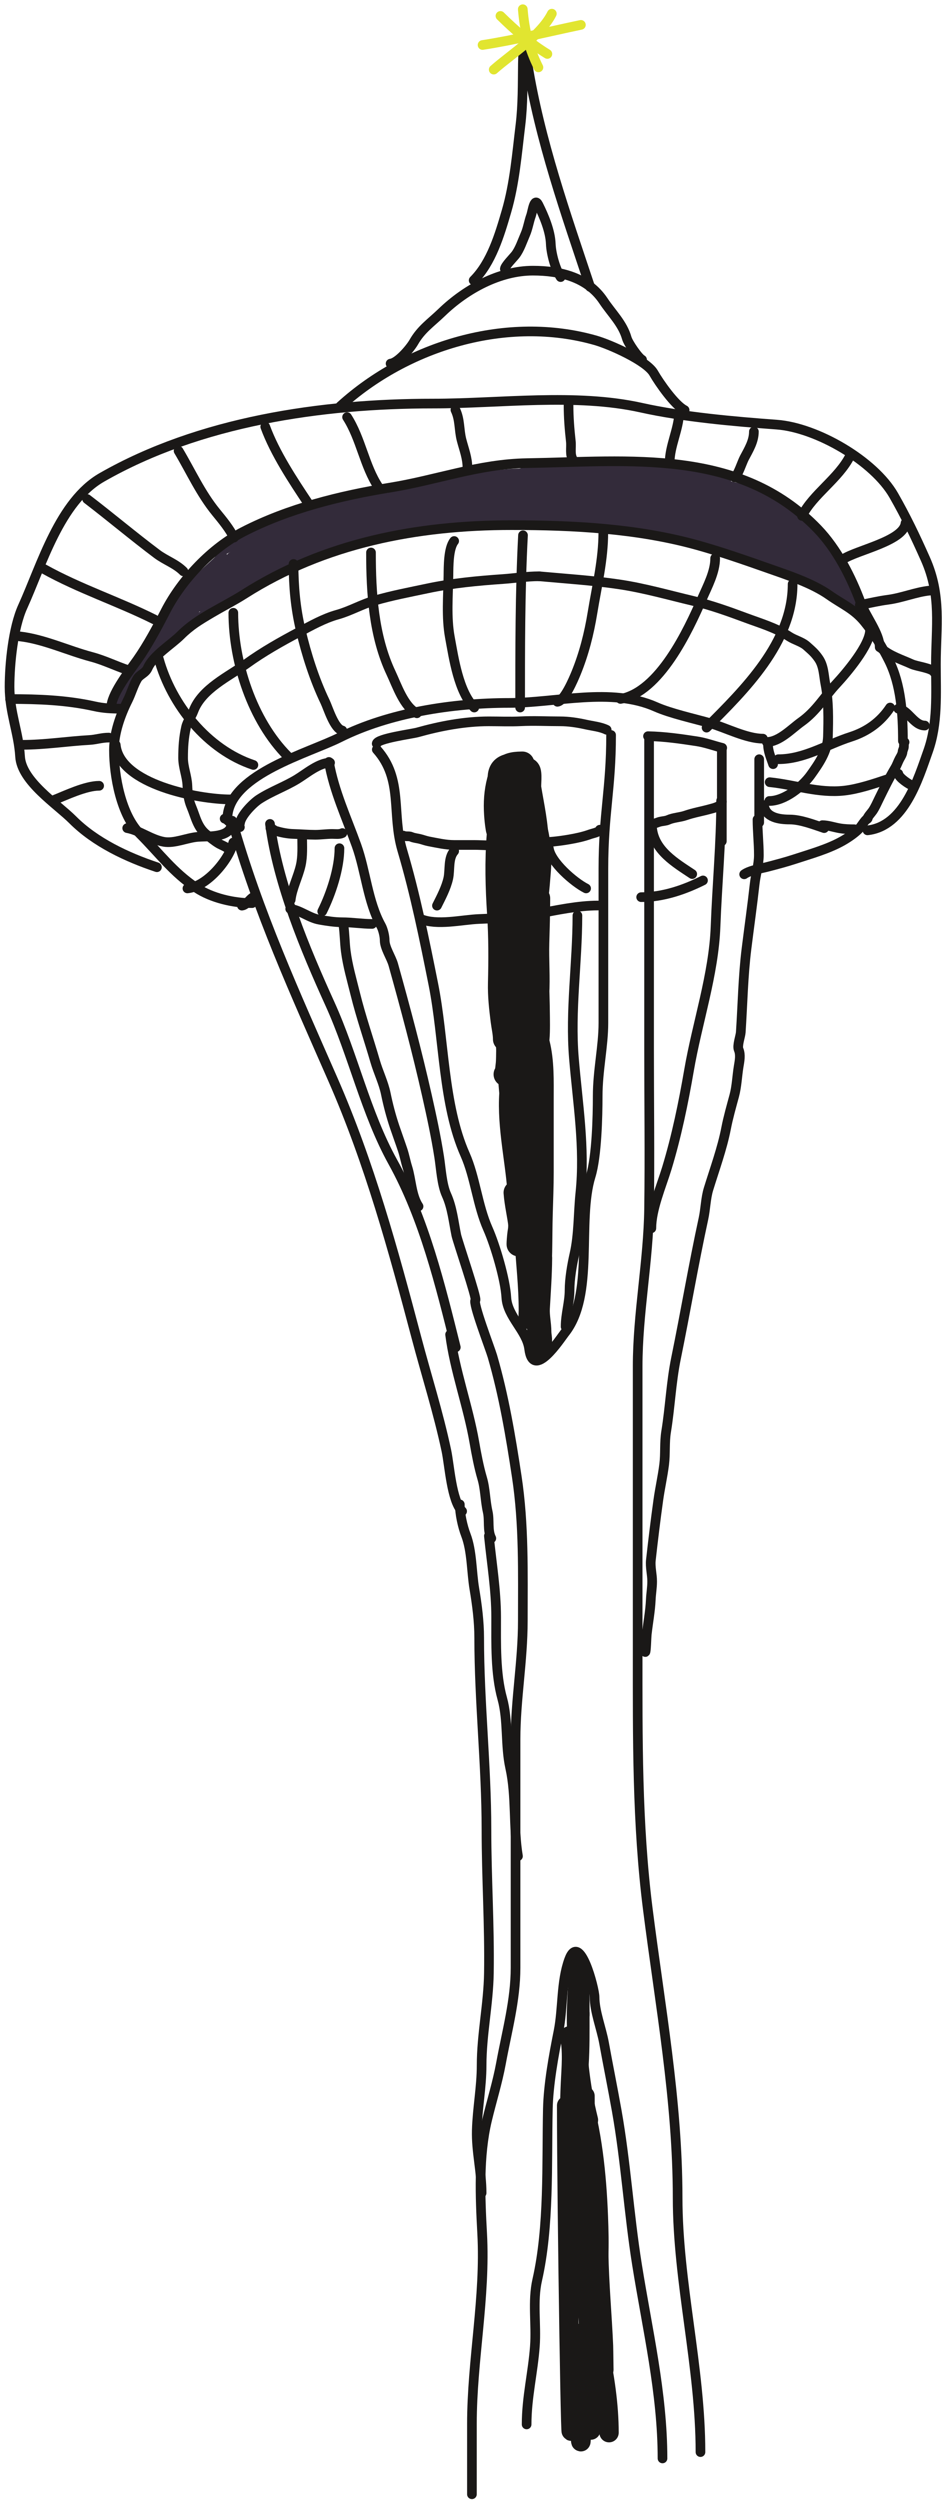 <svg width="195" height="517" viewBox="0 0 195 517" fill="none" xmlns="http://www.w3.org/2000/svg">
<path d="M24.303 145.117C25.121 143.685 26.158 142.527 26.796 140.976C27.616 138.981 28.917 137.466 30.23 135.778C30.835 134.999 31.399 134.191 31.841 133.307C32.168 132.652 32.261 131.93 32.57 131.28C33.164 130.03 34.766 129.476 35.872 128.801C36.21 128.595 36.538 128.326 36.12 128.852C35.391 129.77 34.643 130.685 33.969 131.645C33.578 132.202 33.204 132.781 32.92 133.401C32.89 133.466 32.829 133.648 32.891 133.613C33.905 133.042 34.868 132.198 35.821 131.542C38.876 129.442 41.92 127.33 44.963 125.215C46.632 124.054 48.34 123.446 50.19 122.678C50.84 122.407 51.444 122.091 52.035 121.715C52.651 121.323 50.814 122.519 50.197 122.911C45.939 125.621 41.383 127.948 37.309 130.93C37.239 130.981 36.871 131.308 36.966 130.967C37.202 130.117 37.942 129.16 38.431 128.495C42.04 123.596 46.456 119.355 50.613 114.935C50.965 114.561 51.839 113.645 50.941 114.6C48.486 117.212 45.588 119.451 43.024 121.963C40.948 123.998 38.87 126.034 37.017 128.276C36.931 128.38 36.659 128.659 36.703 128.532C37.239 126.977 38.304 125.421 39.116 124.019C40.932 120.886 43.016 118.05 45.597 115.504C46.291 114.82 46.188 114.977 45.605 115.54C42.127 118.899 38.19 121.883 35.602 126.046C35.111 126.836 36.912 125.26 36.915 125.258C42.668 120.21 48.059 114.626 54.309 110.175C55.687 109.194 57.132 108.426 58.698 107.806C58.854 107.744 59.368 107.399 59.208 107.718" stroke="#332B3A" stroke-width="2" stroke-linecap="round"/>
<path d="M41.388 125.444C43.492 124.855 45.498 123.83 47.483 122.936C51.734 121.022 55.941 119.043 60.254 117.271C62.004 116.552 63.882 115.965 65.462 114.911" stroke="#332B3A" stroke-width="2" stroke-linecap="round"/>
<path d="M177.156 125.212C177 125.154 177.031 124.892 177.015 124.762C176.926 124.064 176.736 123.399 176.52 122.73C175.947 120.964 175.164 119.567 174.057 118.049C173.22 116.902 172.396 115.763 171.613 114.577C171.01 113.663 170.432 112.66 169.626 111.902C169.008 111.32 168.34 110.833 167.659 110.333C165.343 108.63 162.735 107.39 160.232 105.999C159.8 105.759 158.501 105.1 158.984 105.201C161.079 105.642 163.252 106.415 165.241 107.201C165.685 107.377 166.552 107.961 166.662 108.468C166.674 108.523 166.544 108.47 166.495 108.442C166.06 108.202 165.65 107.905 165.228 107.645C164.051 106.919 162.854 106.231 161.698 105.471C159.731 104.18 157.621 102.647 155.448 101.723C154.396 101.275 153.294 100.997 152.181 100.765C150.418 100.396 148.712 99.807 146.96 99.401C144.537 98.84 141.989 98.262 139.5 98.141C139.383 98.135 138.666 98.025 138.523 98.154C138.438 98.23 138.502 98.319 138.6 98.282C139.687 97.882 140.967 97.975 142.111 97.922C143.52 97.858 145.025 98.035 146.426 98.199C147.706 98.349 148.99 98.781 150.278 98.823C151.807 98.872 147.227 98.568 145.699 98.475C141.405 98.215 137.247 97.086 132.942 97.086C124.553 97.086 116.183 97.897 107.799 97.897C104.563 97.897 101.339 98.429 98.128 98.765C96.629 98.922 95.214 99.364 93.756 99.723C92.525 100.025 91.268 100.179 90.026 100.417C89.858 100.45 89.696 100.443 89.525 100.443C88.708 100.443 87.893 100.843 87.1 101.022C85.899 101.293 84.698 101.49 83.519 101.858C82.601 102.144 81.693 102.622 80.741 102.758" stroke="#332B3A" stroke-width="2" stroke-linecap="round"/>
<path d="M45.091 114.332C46.549 113.635 47.906 112.959 49.239 112.03C50.344 111.26 51.447 110.436 52.73 109.986C54.836 109.247 56.987 108.685 59.096 107.967C60.13 107.615 61.149 107.246 62.17 106.86C63.237 106.457 64.35 106.332 65.462 106.115C67.604 105.696 69.675 105.075 71.79 104.552C73.963 104.015 76.215 103.837 78.4 103.337C79.904 102.993 81.449 102.745 82.927 102.301C83.427 102.151 84.312 102.196 84.676 101.832" stroke="#332B3A" stroke-width="2" stroke-linecap="round"/>
<path d="M63.958 105.42C69.018 104.186 74.099 103.151 79.236 102.295" stroke="#332B3A" stroke-width="2" stroke-linecap="round"/>
<path d="M43.702 124.286C45.723 123.309 47.559 121.991 49.612 121.046C51.495 120.178 53.39 119.382 55.174 118.326C58.169 116.552 61.497 115.745 64.588 114.217C65.887 113.574 67.22 112.934 68.626 112.558C70.18 112.142 71.765 111.924 73.307 111.439C74.796 110.971 76.262 110.301 77.821 110.101C79.411 109.898 81.026 109.975 82.618 109.793C88.609 109.107 94.431 107.657 100.449 107.214C101.896 107.108 103.342 107.264 104.79 107.272C106.445 107.281 108.099 107.272 109.754 107.272C111.281 107.272 112.798 107.041 114.307 107.041" stroke="#332B3A" stroke-width="2" stroke-linecap="round"/>
<path d="M113.844 107.504C116.262 107.624 118.679 107.803 121.097 107.941C123.284 108.065 125.433 108.543 127.624 108.661C134.968 109.058 142.223 110.373 149.197 112.712C150.936 113.295 152.709 113.821 154.47 114.332C155.972 114.769 157.695 114.91 159.1 115.612C160.424 116.274 161.65 117.054 163.087 117.464C164.25 117.796 165.386 118.821 166.443 119.425C169.233 121.019 172.063 122.739 175.047 123.933C175.393 124.071 176.097 124.264 176.346 124.576C176.371 124.608 176.494 124.777 176.52 124.782C176.665 124.811 176.521 124.479 176.475 124.338C176.201 123.503 175.768 122.716 175.33 121.959C173.794 119.304 172.388 116.724 169.89 114.847C168.407 113.732 166.944 112.587 165.344 111.664C163.327 110.5 161.071 109.782 158.907 108.944C155.793 107.738 152.712 106.437 149.493 105.536" stroke="#332B3A" stroke-width="2" stroke-linecap="round"/>
<path d="M173.336 121.509C173.232 120.883 172.719 120.293 172.385 119.772C171.789 118.846 171.036 118.041 170.301 117.226C169.256 116.067 168.224 114.917 167.228 113.715C166.116 112.374 165.295 110.833 164.289 109.413C164.015 109.027 162.705 108.882 162.264 108.712C160.773 108.139 159.245 107.526 157.846 106.751C156.648 106.088 155.48 105.351 154.29 104.668C152.328 103.541 149.843 103.414 147.654 103.08C145.712 102.783 143.795 102.361 141.841 102.141C139.684 101.898 137.517 101.762 135.359 101.511C133.917 101.342 132.461 101.212 131.038 100.913C130.67 100.835 130.166 100.614 129.778 100.7C129.6 100.74 130.11 100.546 130.286 100.495C131.674 100.09 133.193 100.106 134.626 100.096C136.64 100.081 138.883 99.84 140.87 100.218C142.681 100.563 144.719 100.725 146.381 101.556C147.857 102.293 148.832 103.343 149.744 104.694C151.294 106.988 153.133 108.699 155.782 109.651C158.039 110.463 160.21 110.941 162.225 112.275C163.207 112.925 163.992 113.861 164.939 114.564C165.748 115.166 166.601 115.784 167.434 116.352C168.189 116.867 169.888 119.025 169.427 118.236C168.597 116.813 166.454 116.177 165.022 115.67C163.783 115.232 162.524 114.872 161.325 114.332C156.427 112.128 152.315 108.555 147.268 106.629C144.247 105.476 141.375 104.682 138.144 104.333C135.084 104.003 132.085 103.8 129.013 103.8C127.021 103.8 125.075 103.607 123.097 103.395C122.259 103.305 121.422 103.258 120.583 103.195C120.161 103.164 119.659 103.011 119.284 103.105" stroke="#332B3A" stroke-width="5" stroke-linecap="round"/>
<path d="M117.432 104.378C121.159 104.829 124.881 105.376 128.62 105.709C133.709 106.163 138.809 106.623 143.796 107.793C146.821 108.503 150.123 109.383 152.888 110.834C154.384 111.62 156.047 113.059 157.827 113.059" stroke="#332B3A" stroke-width="5" stroke-linecap="round"/>
<path d="M131.205 99.864C129.028 99.773 126.89 99.871 124.724 100.096C122.148 100.363 119.61 100.853 117.033 101.112C114.505 101.366 111.971 101.291 109.445 101.639C105.842 102.135 102.311 103.426 98.681 103.658C96.624 103.79 94.554 103.726 92.495 103.851C89.989 104.003 87.541 104.602 85.068 104.996C83.326 105.273 81.568 105.403 79.866 105.889C79.233 106.07 78.602 106.249 77.963 106.41C77.84 106.441 77.415 106.495 77.3 106.629C77.238 106.702 77.496 106.64 77.59 106.616C78.449 106.393 79.311 106.21 80.181 106.031C83.879 105.268 87.402 104.078 91.029 103.06C93.868 102.263 96.862 102.015 99.768 101.555C103.287 100.999 106.826 101.12 110.333 101.774C112.969 102.265 114.984 104.188 117.548 104.957" stroke="#332B3A" stroke-width="5" stroke-linecap="round"/>
<path d="M116.043 105.42C114.398 105.776 112.523 105.536 110.847 105.536C108.776 105.536 106.742 105.561 104.68 105.761C101.989 106.021 99.279 105.77 96.585 106.012C94.072 106.237 91.601 106.784 89.087 107.002C87.061 107.178 85.067 107.069 83.043 106.976C81.416 106.902 79.387 106.637 77.821 107.227C77.365 107.399 77.154 107.573 76.966 107.928C76.486 108.834 75.09 109.399 74.233 109.812C72.3 110.743 70.16 111.272 68.124 111.934C65.481 112.794 62.8 113.546 60.164 114.448C56.594 115.67 52.739 116.346 49.374 118.107C46.762 119.474 44.576 121.521 41.979 122.885C40.907 123.448 39.694 123.674 38.609 124.197C38.404 124.295 37.799 124.75 38.147 124.287" stroke="#332B3A" stroke-width="5" stroke-linecap="round"/>
<path d="M34.559 129.032C35.407 128.558 35.993 127.758 36.584 127.013C37.164 126.282 37.835 125.64 38.494 124.981" stroke="#332B3A" stroke-width="5" stroke-linecap="round"/>
<path d="M48.911 116.3C50.818 114.961 52.68 113.592 54.775 112.551C57.17 111.361 59.819 110.339 62.408 109.658C68.963 107.932 75.487 105.965 82.13 104.61" stroke="#332B3A" stroke-width="5" stroke-linecap="round"/>
<path d="M108.635 99.17C111.157 98.644 113.825 98.707 116.39 98.707C118.398 98.707 120.425 98.588 122.409 98.938" stroke="#332B3A" stroke-width="5" stroke-linecap="round"/>
<path d="M78 155C83.518 161.207 81.008 168.197 83.272 175.837C85.951 184.88 87.851 194.268 89.707 203.55C91.974 214.883 91.688 228.431 96.275 238.75C98.376 243.478 98.837 249.244 101.003 254.117C102.522 257.535 104.606 264.595 104.812 268.302C105.034 272.302 109.069 275.176 109.54 278.94C110.366 285.548 116.016 276.756 116.895 275.657C123.135 267.858 119.396 252.589 122.28 243.215C123.541 239.119 123.725 230.834 123.725 226.666C123.725 221.368 124.907 216.37 124.907 211.562C124.907 200.923 124.907 190.285 124.907 179.646C124.907 168.232 126.5 163.112 126.5 152" stroke="#1A1817" stroke-width="2" stroke-linecap="round"/>
<path d="M134.364 153C134.364 176.839 134.364 193.043 134.364 216.881C134.364 227.889 134.514 238.908 134.364 249.914C134.213 260.871 131.999 271.636 131.999 282.552C131.999 302.232 131.999 321.911 131.999 341.59C131.999 359.423 131.855 377.068 134.101 394.784C136.63 414.737 140.274 434.35 140.274 454.479C140.274 471.962 145.002 489.514 145.002 507.081" stroke="#1A1817" stroke-width="2" stroke-linecap="round"/>
<path d="M47.105 168.58C48.061 159.974 63.824 155.763 70.324 152.514C80.562 147.395 93.667 145.36 105.387 145.36C115.069 145.36 126.519 142.074 135.76 146.181C138.805 147.535 143.678 148.603 146.901 149.523C150.208 150.468 154.52 152.748 157.924 152.748" stroke="#1A1817" stroke-width="2" stroke-linecap="round"/>
<path d="M158.979 153.804C158.979 155.375 159.552 156.577 160.035 158.025" stroke="#1A1817" stroke-width="2" stroke-linecap="round"/>
<path d="M149.422 165.79C149.312 166.778 147.8 167.078 147.045 167.29C145.338 167.768 143.597 168.054 141.922 168.634C140.761 169.036 139.408 169.055 138.298 169.559C137.806 169.783 137.152 169.787 136.623 169.92C136.094 170.052 135.587 170.348 135.045 170.348" stroke="#1A1817" stroke-width="2" stroke-linecap="round"/>
<path d="M124.174 171.576C124.059 172.095 122.668 172.337 122.246 172.491C120.797 173.022 119.319 173.331 117.804 173.592C115.724 173.951 113.658 174.176 111.551 174.206C110.317 174.223 109.058 174.395 107.83 174.517C106.421 174.658 104.968 174.386 103.573 174.644C101.866 174.96 99.961 174.732 98.226 174.732C96.823 174.732 95.421 174.732 94.018 174.732C92.238 174.732 90.504 174.315 88.758 173.991C88.106 173.87 87.475 173.613 86.83 173.465C86.322 173.349 85.641 173.279 85.174 173.066C84.638 172.822 84.019 173.063 83.499 172.803" stroke="#1A1817" stroke-width="2" stroke-linecap="round"/>
<path d="M46.505 169.296C46.967 169.354 47.523 170.138 47.995 170.348C48.501 170.573 49.112 171.05 49.66 171.05" stroke="#1A1817" stroke-width="2" stroke-linecap="round"/>
<path d="M55.972 171.225C56.279 171.263 56.747 171.727 57.131 171.838C58.267 172.168 59.523 172.419 60.706 172.452C62.227 172.495 63.732 172.627 65.264 172.627C66.451 172.627 67.589 172.452 68.771 172.452C69.469 172.452 70.274 172.577 70.875 172.277" stroke="#1A1817" stroke-width="2" stroke-linecap="round"/>
<path d="M52.186 186.761C48.37 186.761 43.83 185.733 40.606 183.583C35.818 180.391 32.993 176.464 28.991 172.462C25.052 168.523 23.589 160.483 23.589 155.128C23.589 151.641 24.906 147.905 26.449 144.819C27.153 143.412 27.61 141.743 28.391 140.406C28.947 139.453 30.093 139.24 30.58 138.146C31.76 135.49 35.46 133.301 37.429 131.333C41.079 127.682 46.194 125.639 50.562 122.859C67.182 112.283 86.338 108.596 105.884 108.596C118.671 108.596 131.937 109.284 144.331 112.727C149.205 114.081 154.145 115.804 158.947 117.493C163.041 118.934 168.099 120.572 171.657 123.071C174.429 125.019 176.791 125.922 178.965 128.579C180.907 130.953 182.639 133.81 184.013 136.558C186.526 141.582 186.908 147.719 186.908 153.221" stroke="#1A1817" stroke-width="2" stroke-linecap="round"/>
<path d="M179.576 171.711C187.171 170.867 190.088 161.019 192.106 155.367C194.17 149.59 193.741 143.491 193.741 137.389C193.741 129.572 194.944 123.209 191.561 115.598C189.445 110.835 187.515 106.822 185.024 102.462C180.921 95.281 169.07 88.425 160.811 87.813C151.896 87.153 141.488 86.25 132.724 84.302C119.145 81.285 103.512 83.455 89.625 83.455C66.439 83.455 41.313 87.16 21.103 98.709C12.339 103.717 8.642 116.788 4.699 125.464C2.727 129.801 1.975 137.264 1.975 142.05C1.975 147.303 3.864 151.534 4.154 156.457C4.455 161.571 11.796 166.278 15.05 169.532C19.716 174.199 26.266 177.266 32.483 179.338" stroke="#1A1817" stroke-width="2" stroke-linecap="round"/>
<path d="M23.066 145.801C23.401 143.117 26.891 138.656 28.458 136.426C30.556 133.44 32.572 129.682 34.266 126.387C37.628 119.849 43.805 113.332 50.36 109.961C59.67 105.173 70.417 102.498 80.725 100.835C90.415 99.272 99.103 95.936 109.097 95.774C130.33 95.432 153.094 92.608 169.245 109.38C173.263 113.553 176.21 119.342 178.205 124.728C179.247 127.541 182.104 131.016 182.104 133.854" stroke="#1A1817" stroke-width="2" stroke-linecap="round"/>
<path d="M109.014 501.356C109.014 495.773 110.316 490.687 110.723 485.192C111.06 480.653 110.196 475.938 111.212 471.47C113.721 460.428 113.163 447.426 113.409 436.114C113.519 431.046 114.613 425.063 115.607 420.096C116.569 415.287 116.123 409.874 117.804 405.251C119.982 399.262 123.078 411.25 123.078 412.967C123.078 415.929 124.496 419.493 125.032 422.44C125.886 427.14 126.836 431.821 127.669 436.505C129.539 447.028 130.176 457.764 131.868 468.344C134.009 481.721 137.142 494.892 137.142 508.388" stroke="#1A1817" stroke-width="2" stroke-linecap="round"/>
<path d="M70.442 84.003C84.287 71.417 105.006 65.161 123.3 70.388C126.272 71.237 133.85 74.59 135.313 77.151C136.479 79.191 139.71 83.799 141.72 84.804" stroke="#1A1817" stroke-width="2" stroke-linecap="round"/>
<path d="M80.853 75.193C82.383 75.023 84.893 72.084 85.659 70.744C87.183 68.076 89.207 66.757 91.443 64.604C96.452 59.78 103.393 55.972 110.308 55.972C116.05 55.972 121.687 57.379 124.902 62.201C126.665 64.846 128.879 66.887 129.752 69.943C130.049 70.984 132.148 74.011 132.911 74.392" stroke="#1A1817" stroke-width="2" stroke-linecap="round"/>
<path d="M98.052 57.98C101.727 54.306 103.428 48.556 104.845 43.697C106.525 37.937 107.008 31.82 107.732 25.885C108.246 21.67 108.182 17.392 108.241 13.149C108.268 11.296 108.581 5.749 108.581 7.601C108.581 9.384 108.902 11.388 109.185 13.149C111.74 29.046 117.114 44.18 122.166 59.339" stroke="#1A1817" stroke-width="2" stroke-linecap="round"/>
<path d="M104.505 55.603C104.588 54.942 106.217 53.33 106.694 52.716C107.578 51.58 108.157 49.803 108.732 48.489C109.285 47.224 109.472 45.832 109.939 44.546C110.219 43.778 110.593 40.646 111.449 42.357C112.612 44.682 113.917 47.781 114.015 50.433C114.089 52.429 114.954 55.652 116.053 57.301" stroke="#1A1817" stroke-width="2" stroke-linecap="round"/>
<path d="M11.057 165.486C13.614 164.475 17.702 162.496 20.525 162.496" stroke="#1A1817" stroke-width="2" stroke-linecap="round"/>
<path d="M4.58 154.025C9.297 154.025 13.933 153.284 18.532 153.028C19.897 152.952 21.075 152.53 22.518 152.53" stroke="#1A1817" stroke-width="2" stroke-linecap="round"/>
<path d="M2.088 144.557C7.988 144.557 13.77 144.773 19.528 146.052C21.426 146.474 23.063 146.551 25.009 146.551" stroke="#1A1817" stroke-width="2" stroke-linecap="round"/>
<path d="M4.081 131.602C9.012 132.15 14.132 134.563 18.947 135.837C21.585 136.536 23.967 137.732 26.504 138.578" stroke="#1A1817" stroke-width="2" stroke-linecap="round"/>
<path d="M9.064 117.649C16.445 121.763 24.479 124.36 31.985 128.114" stroke="#1A1817" stroke-width="2" stroke-linecap="round"/>
<path d="M18.033 103.199C22.902 106.922 27.591 110.88 32.484 114.549C34.279 115.895 36.376 116.558 37.965 118.148" stroke="#1A1817" stroke-width="2" stroke-linecap="round"/>
<path d="M36.968 93.233C39.549 97.569 41.529 102.033 44.747 105.967C46.072 107.586 47.51 109.332 48.429 111.172" stroke="#1A1817" stroke-width="2" stroke-linecap="round"/>
<path d="M54.907 88.25C56.895 93.69 60.642 99.344 63.876 104.196" stroke="#1A1817" stroke-width="2" stroke-linecap="round"/>
<path d="M71.849 86.257C74.732 90.742 75.439 96.376 78.327 100.708" stroke="#1A1817" stroke-width="2" stroke-linecap="round"/>
<path d="M94.272 84.762C95.258 86.845 94.987 88.836 95.545 90.991C96.046 92.921 96.763 94.698 96.763 96.721" stroke="#1A1817" stroke-width="2" stroke-linecap="round"/>
<path d="M117.692 83.766C117.692 86.337 117.882 88.715 118.163 91.24C118.321 92.671 117.874 94.005 118.688 95.226" stroke="#1A1817" stroke-width="2" stroke-linecap="round"/>
<path d="M140.613 85.26C140.474 88.873 138.62 92.205 138.62 95.725" stroke="#1A1817" stroke-width="2" stroke-linecap="round"/>
<path d="M156.06 89.247C156.06 91.261 154.988 92.983 154.067 94.728C153.601 95.611 152.719 98.392 152.074 98.714" stroke="#1A1817" stroke-width="2" stroke-linecap="round"/>
<path d="M175.992 94.23C173.631 98.952 168.264 102.211 166.026 106.687" stroke="#1A1817" stroke-width="2" stroke-linecap="round"/>
<path d="M187.453 108.182C187.038 111.914 177.378 113.736 174.497 115.656" stroke="#1A1817" stroke-width="2" stroke-linecap="round"/>
<path d="M192.436 122.134C189.628 122.415 186.741 123.638 183.854 124.016C181.829 124.282 179.989 124.723 177.985 125.124" stroke="#1A1817" stroke-width="2" stroke-linecap="round"/>
<path d="M182.47 134.093C184.139 135.611 186.674 136.399 188.726 137.332C189.844 137.84 192.965 138.142 193.432 139.076" stroke="#1A1817" stroke-width="2" stroke-linecap="round"/>
<path d="M185.958 146.551C187.982 146.775 189.197 150.039 191.439 150.039" stroke="#1A1817" stroke-width="2" stroke-linecap="round"/>
<path d="M185.958 160.004C186.06 160.819 188.205 162.248 188.948 162.496" stroke="#1A1817" stroke-width="2" stroke-linecap="round"/>
<path d="M70.861 151.064C69.189 150.692 67.95 146.484 67.298 145.126C65.068 140.48 63.437 135.323 62.251 130.316C61.169 125.746 60.767 121.299 60.767 116.627" stroke="#1A1817" stroke-width="2" stroke-linecap="round"/>
<path d="M48.299 126.721C48.299 136.89 52.188 149.015 59.58 156.407" stroke="#1A1817" stroke-width="2" stroke-linecap="round"/>
<path d="M32.862 136.221C35.538 145.854 42.949 155.02 52.455 158.189" stroke="#1A1817" stroke-width="2" stroke-linecap="round"/>
<path d="M23.956 154.032C24.778 162.256 41.119 165.313 47.705 165.313" stroke="#1A1817" stroke-width="2" stroke-linecap="round"/>
<path d="M26.331 171.25C28.919 171.721 31.228 173.609 33.918 174.087C36.092 174.474 38.719 173.24 40.91 173.065C42.822 172.912 46.72 173.22 47.705 171.25" stroke="#1A1817" stroke-width="2" stroke-linecap="round"/>
<path d="M38.799 183.719C42.799 183.319 47.388 177.863 48.299 174.219" stroke="#1A1817" stroke-width="2" stroke-linecap="round"/>
<path d="M50.08 187.281C51.05 187.16 51.672 185.892 52.455 185.5" stroke="#1A1817" stroke-width="2" stroke-linecap="round"/>
<path d="M60.173 186.094C60.436 183.733 61.714 181.336 62.251 178.969C62.691 177.033 62.548 175.009 62.548 173.032" stroke="#1A1817" stroke-width="2" stroke-linecap="round"/>
<path d="M70.267 175.407C70.267 179.596 68.522 184.835 66.705 188.469" stroke="#1A1817" stroke-width="2" stroke-linecap="round"/>
<path d="M94.016 176C92.727 177.451 93.189 179.869 92.796 181.641C92.361 183.597 91.313 185.563 90.454 187.281" stroke="#1A1817" stroke-width="2" stroke-linecap="round"/>
<path d="M113.609 175.407C113.966 178.268 118.841 182.476 121.327 183.719" stroke="#1A1817" stroke-width="2" stroke-linecap="round"/>
<path d="M134.983 171.25C135.449 175.904 139.882 178.474 143.296 180.75" stroke="#1A1817" stroke-width="2" stroke-linecap="round"/>
<path d="M158.139 166.501C158.464 169.106 161.397 169.469 163.482 169.469C165.743 169.469 168.497 170.547 170.607 171.251" stroke="#1A1817" stroke-width="2" stroke-linecap="round"/>
<path d="M76.798 114.253C76.798 122.598 77.336 131.527 80.954 139.189C82.167 141.759 83.626 146.166 86.297 147.501" stroke="#1A1817" stroke-width="2" stroke-linecap="round"/>
<path d="M94.016 111.878C92.806 113.391 92.854 117.177 92.829 119.002C92.771 123.154 92.367 127.672 93.125 131.768C93.927 136.093 94.925 143.067 98.172 146.314" stroke="#1A1817" stroke-width="2" stroke-linecap="round"/>
<path d="M108.265 110.69C107.643 122.518 107.672 134.418 107.672 146.314" stroke="#1A1817" stroke-width="2" stroke-linecap="round"/>
<path d="M115.39 145.126C116.822 144.967 118.746 140.419 119.249 139.189C120.9 135.155 121.945 131.009 122.647 126.721C123.552 121.188 124.89 115.728 124.89 110.096" stroke="#1A1817" stroke-width="2" stroke-linecap="round"/>
<path d="M128.452 144.533C136.555 143.06 142.439 130.418 145.34 123.785C146.467 121.21 148.045 118.275 148.045 115.44" stroke="#1A1817" stroke-width="2" stroke-linecap="round"/>
<path d="M146.264 150.47C154.052 142.682 164.076 132.899 164.076 120.784" stroke="#1A1817" stroke-width="2" stroke-linecap="round"/>
<path d="M158.732 153.439C161.319 153.439 163.886 150.685 165.857 149.283C168.994 147.051 170.619 144.119 173.114 141.432C175.22 139.164 180.107 133.415 180.107 130.283" stroke="#1A1817" stroke-width="2" stroke-linecap="round"/>
<path d="M161.107 157.001C166.503 157.001 171.072 153.994 176.083 152.383C179.53 151.275 182.273 149.299 184.263 146.314" stroke="#1A1817" stroke-width="2" stroke-linecap="round"/>
<path d="M159.326 161.751C164.517 162.27 169.445 164.09 174.763 163.499C177.647 163.179 180.955 162.062 183.669 161.157" stroke="#1A1817" stroke-width="2" stroke-linecap="round"/>
<path d="M60.077 187.948C62.083 188.171 64.001 189.826 66.15 190.197C67.661 190.457 69.272 190.716 70.801 190.716C72.899 190.716 74.912 191.062 77.028 191.062" stroke="#1A1817" stroke-width="2" stroke-linecap="round"/>
<path d="M87.061 190.024C90.481 191.464 95.561 190.187 99.169 190.043C103.257 189.88 107.13 189.75 111.142 188.986C115.118 188.229 119.688 187.256 123.731 187.256" stroke="#1A1817" stroke-width="2" stroke-linecap="round"/>
<path d="M132.726 185.527C137.26 185.527 141.699 183.981 145.526 182.067" stroke="#1A1817" stroke-width="2" stroke-linecap="round"/>
<path d="M154.049 180.802C155.202 179.964 157.579 179.6 158.935 179.245C160.826 178.75 162.701 178.257 164.561 177.649C167.775 176.597 171.422 175.579 174.352 173.931C175.422 173.328 176.803 172.413 177.7 171.517C178.315 170.902 179.02 169.543 179.627 169.24" stroke="#1A1817" stroke-width="2" stroke-linecap="round"/>
<path d="M179.518 169.375C179.567 168.931 180.387 168.082 180.651 167.687C181.178 166.897 181.523 166.087 181.941 165.233C182.998 163.07 184.086 160.861 185.317 158.793C185.672 158.197 185.886 157.523 186.208 156.925C186.432 156.509 186.796 155.963 186.833 155.479C186.861 155.116 187.115 154.757 187.115 154.392C187.115 154.035 187.106 153.777 187.255 153.478" stroke="#1A1817" stroke-width="2" stroke-linecap="round"/>
<path d="M170.233 170.641C171.369 170.641 172.677 171.089 173.805 171.282C174.833 171.457 175.802 171.485 176.845 171.485" stroke="#1A1817" stroke-width="2" stroke-linecap="round"/>
<path d="M104.16 175.829C104.16 180.504 106.439 184.822 106.439 189.503" stroke="#1A1817" stroke-width="2" stroke-linecap="round"/>
<path d="M103.594 3.293C106.644 6.293 109.675 8.921 113.309 11.158" stroke="#E1E530" stroke-width="2" stroke-linecap="round"/>
<path d="M102.206 14.396C105.883 11.152 111.978 7.343 114.235 2.83" stroke="#E1E530" stroke-width="2" stroke-linecap="round"/>
<path d="M108.22 1.905C108.573 6.315 109.511 10.038 111.459 13.933" stroke="#E1E530" stroke-width="2" stroke-linecap="round"/>
<path d="M99.893 9.307C106.728 8.246 113.485 6.559 120.249 5.143" stroke="#E1E530" stroke-width="2" stroke-linecap="round"/>
<path d="M48.063 169.725C53.361 188.561 61.095 205.404 68.928 223.262C76.495 240.516 81.418 258.531 86.206 276.618C88.275 284.436 90.719 292.071 92.4 299.982C93.061 303.093 93.466 310.32 95.66 312.515" stroke="#1A1817" stroke-width="2" stroke-linecap="round"/>
<path d="M55.888 170.377C57.554 182.877 63.081 196.105 68.312 207.614C73.121 218.193 75.71 230.164 81.316 240.287C87.815 252.02 91.144 265.76 94.356 278.611" stroke="#1A1817" stroke-width="2" stroke-linecap="round"/>
<path d="M149.28 165.576C149.28 174.23 148.444 182.958 148.124 191.583C147.756 201.532 144.326 211.5 142.634 221.315C141.466 228.088 140.039 235.013 138.042 241.575C136.914 245.283 134.832 250.076 134.832 254.001" stroke="#1A1817" stroke-width="2" stroke-linecap="round"/>
<path d="M157.159 157V170.089" stroke="#1A1817" stroke-width="2" stroke-linecap="round"/>
<path d="M149.422 155V173.958" stroke="#1A1817" stroke-width="2" stroke-linecap="round"/>
<path d="M111.8 260.156C111.774 263.615 111.523 267.078 111.326 270.526C111.231 272.198 111.639 273.796 111.639 275.421C111.639 276.418 112.061 277.45 111.478 278.325" stroke="#1A1817" stroke-width="5" stroke-linecap="round"/>
<path d="M111.317 266.587C111.963 261.425 111.771 256.166 111.925 250.973C112.009 248.13 112.121 245.276 112.121 242.434C112.121 237.405 112.121 232.376 112.121 227.347C112.121 223.511 112.256 219.532 111.317 215.779" stroke="#1A1817" stroke-width="5" stroke-linecap="round"/>
<path d="M110.835 218.834C110.687 222.088 110.56 225.329 110.674 228.588C110.763 231.133 110.91 233.662 110.745 236.208C110.373 241.947 110.47 247.688 110.183 253.429C109.874 259.596 110.194 265.774 109.861 271.938C109.784 273.365 109.87 271.304 109.87 270.937C109.87 265.933 109.288 261.003 108.977 256.011C108.577 249.596 109.648 243.22 109.942 236.824C110.129 232.741 110.741 228.634 110.576 224.542C110.529 223.387 110.352 222.241 110.352 221.085" stroke="#1A1817" stroke-width="5" stroke-linecap="round"/>
<path d="M106.741 246.636C106.908 248.972 107.498 251.258 107.756 253.58C107.77 253.703 108.127 254.915 108.144 254.909C108.863 254.67 108.585 246.785 108.606 246.359C109.049 237.247 109.443 228.133 109.899 219.026C110.187 213.255 109.4 207.562 109.4 201.795C109.4 200.268 109.4 198.741 109.4 197.215C109.4 196.253 109.4 196.289 109.4 197.362C109.4 205.168 109.4 212.974 109.4 220.78C109.4 225.707 109.236 230.667 109.4 235.592C109.51 238.891 109.733 228.994 109.733 225.693" stroke="#1A1817" stroke-width="5" stroke-linecap="round"/>
<path d="M107.738 253.949C107.436 254.97 107.274 258.182 107.406 257.126C107.972 252.595 107.767 247.905 107.258 243.385C106.492 236.58 104.885 228.992 106.408 222.184C106.564 221.489 106.785 220.949 107.073 220.374" stroke="#1A1817" stroke-width="5" stroke-linecap="round"/>
<path d="M107.073 221.704C108.968 215.641 108.403 209.024 108.403 202.755C108.403 197.733 107.406 192.786 107.406 187.796" stroke="#1A1817" stroke-width="5" stroke-linecap="round"/>
<path d="M108.403 221.039C107.304 214.992 108.127 208.39 107.997 202.275C107.896 197.557 107.738 192.848 107.738 188.128" stroke="#1A1817" stroke-width="5" stroke-linecap="round"/>
<path d="M111.062 216.385C111.381 214.433 111.358 212.491 111.339 210.512C111.276 203.699 110.918 196.889 110.582 190.086C110.38 185.993 110.185 181.897 109.732 177.823" stroke="#1A1817" stroke-width="5" stroke-linecap="round"/>
<path d="M110.065 199.431C110.065 193.259 109.577 187.29 109.068 181.147C108.708 176.807 109.263 173.074 109.732 168.847" stroke="#1A1817" stroke-width="5" stroke-linecap="round"/>
<path d="M107.073 160.537C106.786 165.611 106.357 170.674 106.741 175.754C107.027 179.55 107.686 183.308 108.07 187.094C108.434 190.672 108.735 194.174 108.735 197.769" stroke="#1A1817" stroke-width="5" stroke-linecap="round"/>
<path d="M107.406 159.207C107.488 158.544 109.003 158.958 109.326 159.281C109.814 159.769 109.451 162.348 109.548 162.938C110.183 166.786 111.062 170.598 111.062 174.499" stroke="#1A1817" stroke-width="5" stroke-linecap="round"/>
<path d="M109.871 168.274C111.339 172.221 111.874 176.18 111.519 180.349C111.382 181.964 111.273 183.603 111.068 185.21C110.959 186.073 110.607 187.094 110.885 187.929" stroke="#1A1817" stroke-width="5" stroke-linecap="round"/>
<path d="M111.393 185.773C111.393 188.834 111.296 191.887 111.209 194.946C111.108 198.525 111.409 202.124 111.195 205.696C111.033 208.416 110.89 211.227 110.505 213.924" stroke="#1A1817" stroke-width="5" stroke-linecap="round"/>
<path d="M104.672 222.167C104.967 222.019 105.035 220.689 105.08 220.363C105.245 219.173 105.15 217.969 105.242 216.771C105.476 213.74 105.555 210.652 105.658 207.612C105.767 204.395 105.673 201.153 105.489 197.94C105.211 193.094 104.618 188.223 104.672 183.364C104.686 182.12 104.9 180.869 104.989 179.63C105.131 177.651 105.223 175.668 105.278 173.685C105.288 173.304 105.505 172.274 105.235 172.543C104.631 173.148 104.486 174.692 104.418 175.502" stroke="#1A1817" stroke-width="5" stroke-linecap="round"/>
<path d="M104.925 174.361C104.925 169.184 105.462 164.013 106.193 158.891" stroke="#1A1817" stroke-width="5" stroke-linecap="round"/>
<path d="M105.089 214.602C105.614 226.149 106.826 237.535 109.214 248.827C110.048 252.77 110.496 256.713 110.496 260.742" stroke="#1A1817" stroke-width="5" stroke-linecap="round"/>
<path d="M103.419 161.286C103.419 159.887 103.684 158.864 105.095 158.433C105.929 158.178 106.852 157.983 107.725 157.925C107.915 157.912 108.429 157.907 107.895 157.916C107.104 157.928 106.291 157.984 105.541 158.255C104.251 158.719 103.618 160.217 103.294 161.447C102.69 163.738 102.551 166.011 102.705 168.375C102.766 169.304 102.855 170.237 103.008 171.156C103.111 171.773 103.089 171.606 103.098 171.076C103.142 168.425 103.518 165.67 104.542 163.212" stroke="#1A1817" stroke-width="5" stroke-linecap="round"/>
<path d="M107.27 158.718C105.96 161.201 104.533 163.538 103.918 166.306C103.462 168.358 103.428 170.553 103.258 172.646C102.817 178.063 102.975 183.559 103.329 188.98C103.641 193.747 103.626 198.528 103.508 203.3C103.443 205.912 103.735 208.489 104.06 211.075C104.215 212.304 104.542 213.658 104.542 214.891" stroke="#1A1817" stroke-width="5" stroke-linecap="round"/>
<path d="M111.6 119.172C109.013 119.172 106.631 119.57 104.069 119.747C98.897 120.104 93.601 120.598 88.53 121.671C84.813 122.457 81.138 123.146 77.497 124.203C74.888 124.961 72.443 126.382 69.867 127.097C67.049 127.88 64.468 129.351 61.892 130.715C58.172 132.684 54.467 134.771 51.056 137.226C47.353 139.893 41.756 142.425 40.039 147.059C39.62 148.193 38.782 149.174 38.51 150.397C38.027 152.572 37.902 154.479 37.902 156.744C37.902 158.678 38.719 160.545 38.79 162.45C38.848 164.013 39.016 165.408 39.612 166.824C40.509 168.955 40.844 171.102 42.785 172.612C43.59 173.237 44.42 173.935 45.301 174.454C45.823 174.76 47.147 175.25 47.373 175.703" stroke="#1A1817" stroke-width="2" stroke-linecap="round"/>
<path d="M111.6 119.172C117.035 119.666 122.59 120.021 128.011 120.816C133.321 121.595 138.311 123.04 143.5 124.269C147.16 125.136 150.86 126.46 154.386 127.771C157.393 128.891 160.622 129.828 163.331 131.603C164.551 132.402 165.982 132.68 167.014 133.609C168.043 134.535 168.647 135.01 169.464 136.19C170.535 137.737 170.514 139.657 170.862 141.436C171.557 144.99 171.491 148.706 171.388 152.321C171.301 155.352 169.505 157.911 167.836 160.247C166.072 162.716 162.369 165.64 159.253 165.64" stroke="#1A1817" stroke-width="2" stroke-linecap="round"/>
<path d="M71.099 191.322C71.355 193.114 71.347 194.919 71.579 196.712C71.967 199.711 72.836 202.672 73.562 205.603C74.729 210.317 76.309 214.824 77.656 219.469C78.305 221.707 79.393 223.889 79.863 226.17C80.338 228.475 80.931 230.76 81.686 232.999C82.23 234.609 82.814 236.191 83.35 237.797C83.753 239.008 83.958 240.195 84.341 241.411C85.141 243.95 85.147 247.226 86.644 249.471" stroke="#1A1817" stroke-width="2" stroke-linecap="round"/>
<path d="M119.528 189.322C119.528 199.147 117.985 209.001 118.805 218.841C119.583 228.179 121.12 237.289 120.138 246.71C119.71 250.817 119.832 255.278 118.918 259.3C118.398 261.587 117.901 264.471 117.901 266.826C117.901 269.323 117.087 271.757 117.087 274.353" stroke="#1A1817" stroke-width="2" stroke-linecap="round"/>
<path d="M49.677 170.229C49.85 168.667 52.383 166.093 53.614 165.293C56.128 163.659 58.97 162.673 61.524 161.112C63.423 159.952 66.025 157.724 68.326 157.724" stroke="#1A1817" stroke-width="2" stroke-linecap="round"/>
<path d="M77.979 153.775C78.111 152.716 85.303 151.77 86.413 151.459C91.163 150.129 96.229 149.167 101.186 149.167C103.389 149.167 105.616 149.265 107.817 149.155C110.565 149.018 113.219 149.167 115.959 149.167C117.708 149.167 119.54 149.443 121.249 149.826C122.643 150.138 124.322 150.29 125.588 150.923" stroke="#1A1817" stroke-width="2" stroke-linecap="round"/>
<path d="M134.144 152.239C137.564 152.302 140.818 152.777 144.188 153.287C146.066 153.572 147.701 154.202 149.502 154.652" stroke="#1A1817" stroke-width="2" stroke-linecap="round"/>
<path d="M68.089 157.564C69.158 163.622 71.751 169.144 73.803 174.846C75.7 180.116 76.137 186.5 78.876 191.431C79.296 192.186 79.629 193.591 79.629 194.441C79.629 196.018 80.982 197.948 81.413 199.487C83.916 208.429 86.327 217.456 88.381 226.552C89.331 230.761 90.251 235.026 90.918 239.291C91.281 241.614 91.455 244.967 92.423 247.095C93.602 249.689 93.89 252.672 94.458 255.43C94.71 256.653 98.804 268.606 98.416 268.865C97.767 269.297 101.456 278.843 101.928 280.46C104.291 288.564 105.714 297.045 106.973 305.352C108.477 315.277 108.227 325.164 108.227 335.177C108.227 343.531 106.722 351.43 106.722 359.65C106.722 371.157 106.722 382.601 106.722 393.991C106.722 398.302 106.722 402.613 106.722 406.925C106.722 413.636 104.917 420.095 103.712 426.659C102.969 430.704 101.763 434.488 100.813 438.478C99.047 445.895 99.398 454.268 99.809 461.836C100.532 475.115 97.691 488.072 97.691 501.25C97.691 506.048 97.691 510.972 97.691 515.8" stroke="#1A1817" stroke-width="2" stroke-linecap="round"/>
<path d="M93.175 275.973C94.082 283.23 96.902 290.822 98.193 298.244C98.609 300.642 99.13 303.395 99.809 305.687C100.47 307.915 100.434 310.319 100.952 312.599C101.376 314.464 100.856 316.42 101.705 318.118" stroke="#1A1817" stroke-width="2" stroke-linecap="round"/>
<path d="M95.182 311.094C95.182 313.023 95.744 315.621 96.436 317.421C97.714 320.743 97.604 325.047 98.192 328.543C98.75 331.855 99.196 335.33 99.196 338.689C99.196 351.96 100.701 365.094 100.701 378.354C100.701 388.265 101.358 398.126 101.203 408.04C101.103 414.437 99.698 420.7 99.698 427.105C99.698 431.643 98.816 436.026 98.694 440.541C98.575 444.94 99.698 449.082 99.698 453.5" stroke="#1A1817" stroke-width="2" stroke-linecap="round"/>
<path d="M101.203 317.616C101.762 323.205 102.708 328.824 102.708 334.452C102.708 339.795 102.532 346.083 103.963 351.232C105.227 355.785 104.574 360.911 105.607 365.56C106.922 371.477 106.225 377.852 107.224 383.845" stroke="#1A1817" stroke-width="2" stroke-linecap="round"/>
<path d="M156.805 169.465C156.805 171.908 157.088 174.352 157.088 176.827C157.088 178.85 156.445 180.778 156.223 182.774C155.731 187.2 155.094 191.678 154.54 196.114C153.821 201.867 153.727 207.66 153.344 213.482C153.292 214.277 152.566 216.235 152.904 217.037C153.366 218.135 153.09 219.425 152.904 220.561C152.577 222.556 152.519 224.646 151.991 226.602C151.401 228.789 150.736 231.107 150.308 233.319C149.498 237.504 147.927 241.784 146.674 245.857C146.069 247.822 146.064 249.967 145.62 252.008C143.55 261.533 141.911 271.256 139.941 280.876C138.915 285.887 138.719 291.013 137.896 296.041C137.524 298.312 137.77 300.575 137.487 302.837C137.179 305.298 136.617 307.738 136.276 310.199C135.7 314.345 135.194 318.484 134.734 322.627C134.575 324.061 135.001 325.565 135.001 327.016C135.001 328.317 134.775 329.532 134.718 330.807C134.613 333.181 134.146 335.595 133.884 337.95C133.813 338.588 133.751 341.548 133.585 341.631" stroke="#1A1817" stroke-width="2" stroke-linecap="round"/>
<path d="M119.327 407.858C119.327 410.481 120.038 413.289 120.038 416.029C120.038 419.048 120.038 409.99 120.038 406.97C120.038 403.679 119.327 413.527 119.327 416.818C119.327 424.047 120.061 431.396 121.814 438.409" stroke="#1A1817" stroke-width="4" stroke-linecap="round"/>
<path d="M120.038 416.384C120.038 419.919 120.086 423.453 119.86 426.982C119.396 434.213 120.525 441.554 121.459 448.712" stroke="#1A1817" stroke-width="4" stroke-linecap="round"/>
<path d="M121.104 433.436C121.104 441.798 121.756 450.221 122.525 458.54C122.92 462.825 122.895 467.602 123.945 471.803" stroke="#1A1817" stroke-width="4" stroke-linecap="round"/>
<path d="M120.748 434.502C121.148 436.753 121.12 439.05 121.182 441.33C121.362 447.87 121.435 454.406 121.459 460.948C121.482 467.41 121.814 473.87 121.814 480.329" stroke="#1A1817" stroke-width="4" stroke-linecap="round"/>
<path d="M119.327 449.067C120.055 453.351 121.862 485.657 122.524 485.657" stroke="#1A1817" stroke-width="4" stroke-linecap="round"/>
<path d="M123.945 465.763C124.045 472.219 124.652 478.656 124.932 485.105C124.958 485.7 125.011 490.914 125.011 489.92" stroke="#1A1817" stroke-width="4" stroke-linecap="round"/>
<path d="M117.906 421.002C118.56 424.191 118.237 427.547 118.084 430.772C117.879 435.065 117.879 439.297 118.261 443.58C118.976 451.571 120.177 459.547 120.748 467.54" stroke="#1A1817" stroke-width="4" stroke-linecap="round"/>
<path d="M120.038 432.37C122.609 440.626 123.526 449.69 123.866 458.303C124.094 464.063 124.124 469.708 122.959 475.355C121.536 482.247 121.103 489.295 121.103 496.315" stroke="#1A1817" stroke-width="4" stroke-linecap="round"/>
<path d="M123.945 485.657C125.163 491.34 126.077 497.236 126.077 503.065" stroke="#1A1817" stroke-width="4" stroke-linecap="round"/>
<path d="M117.293 435.41C117.293 456.45 118.295 519.561 118.295 498.521" stroke="#1A1817" stroke-width="4" stroke-linecap="round"/>
<path d="M119.297 482.493C119.297 489.513 120.299 510.551 120.299 503.53" stroke="#1A1817" stroke-width="4" stroke-linecap="round"/>
<path d="M122.302 493.512V502.528" stroke="#1A1817" stroke-width="4" stroke-linecap="round"/>
</svg>
